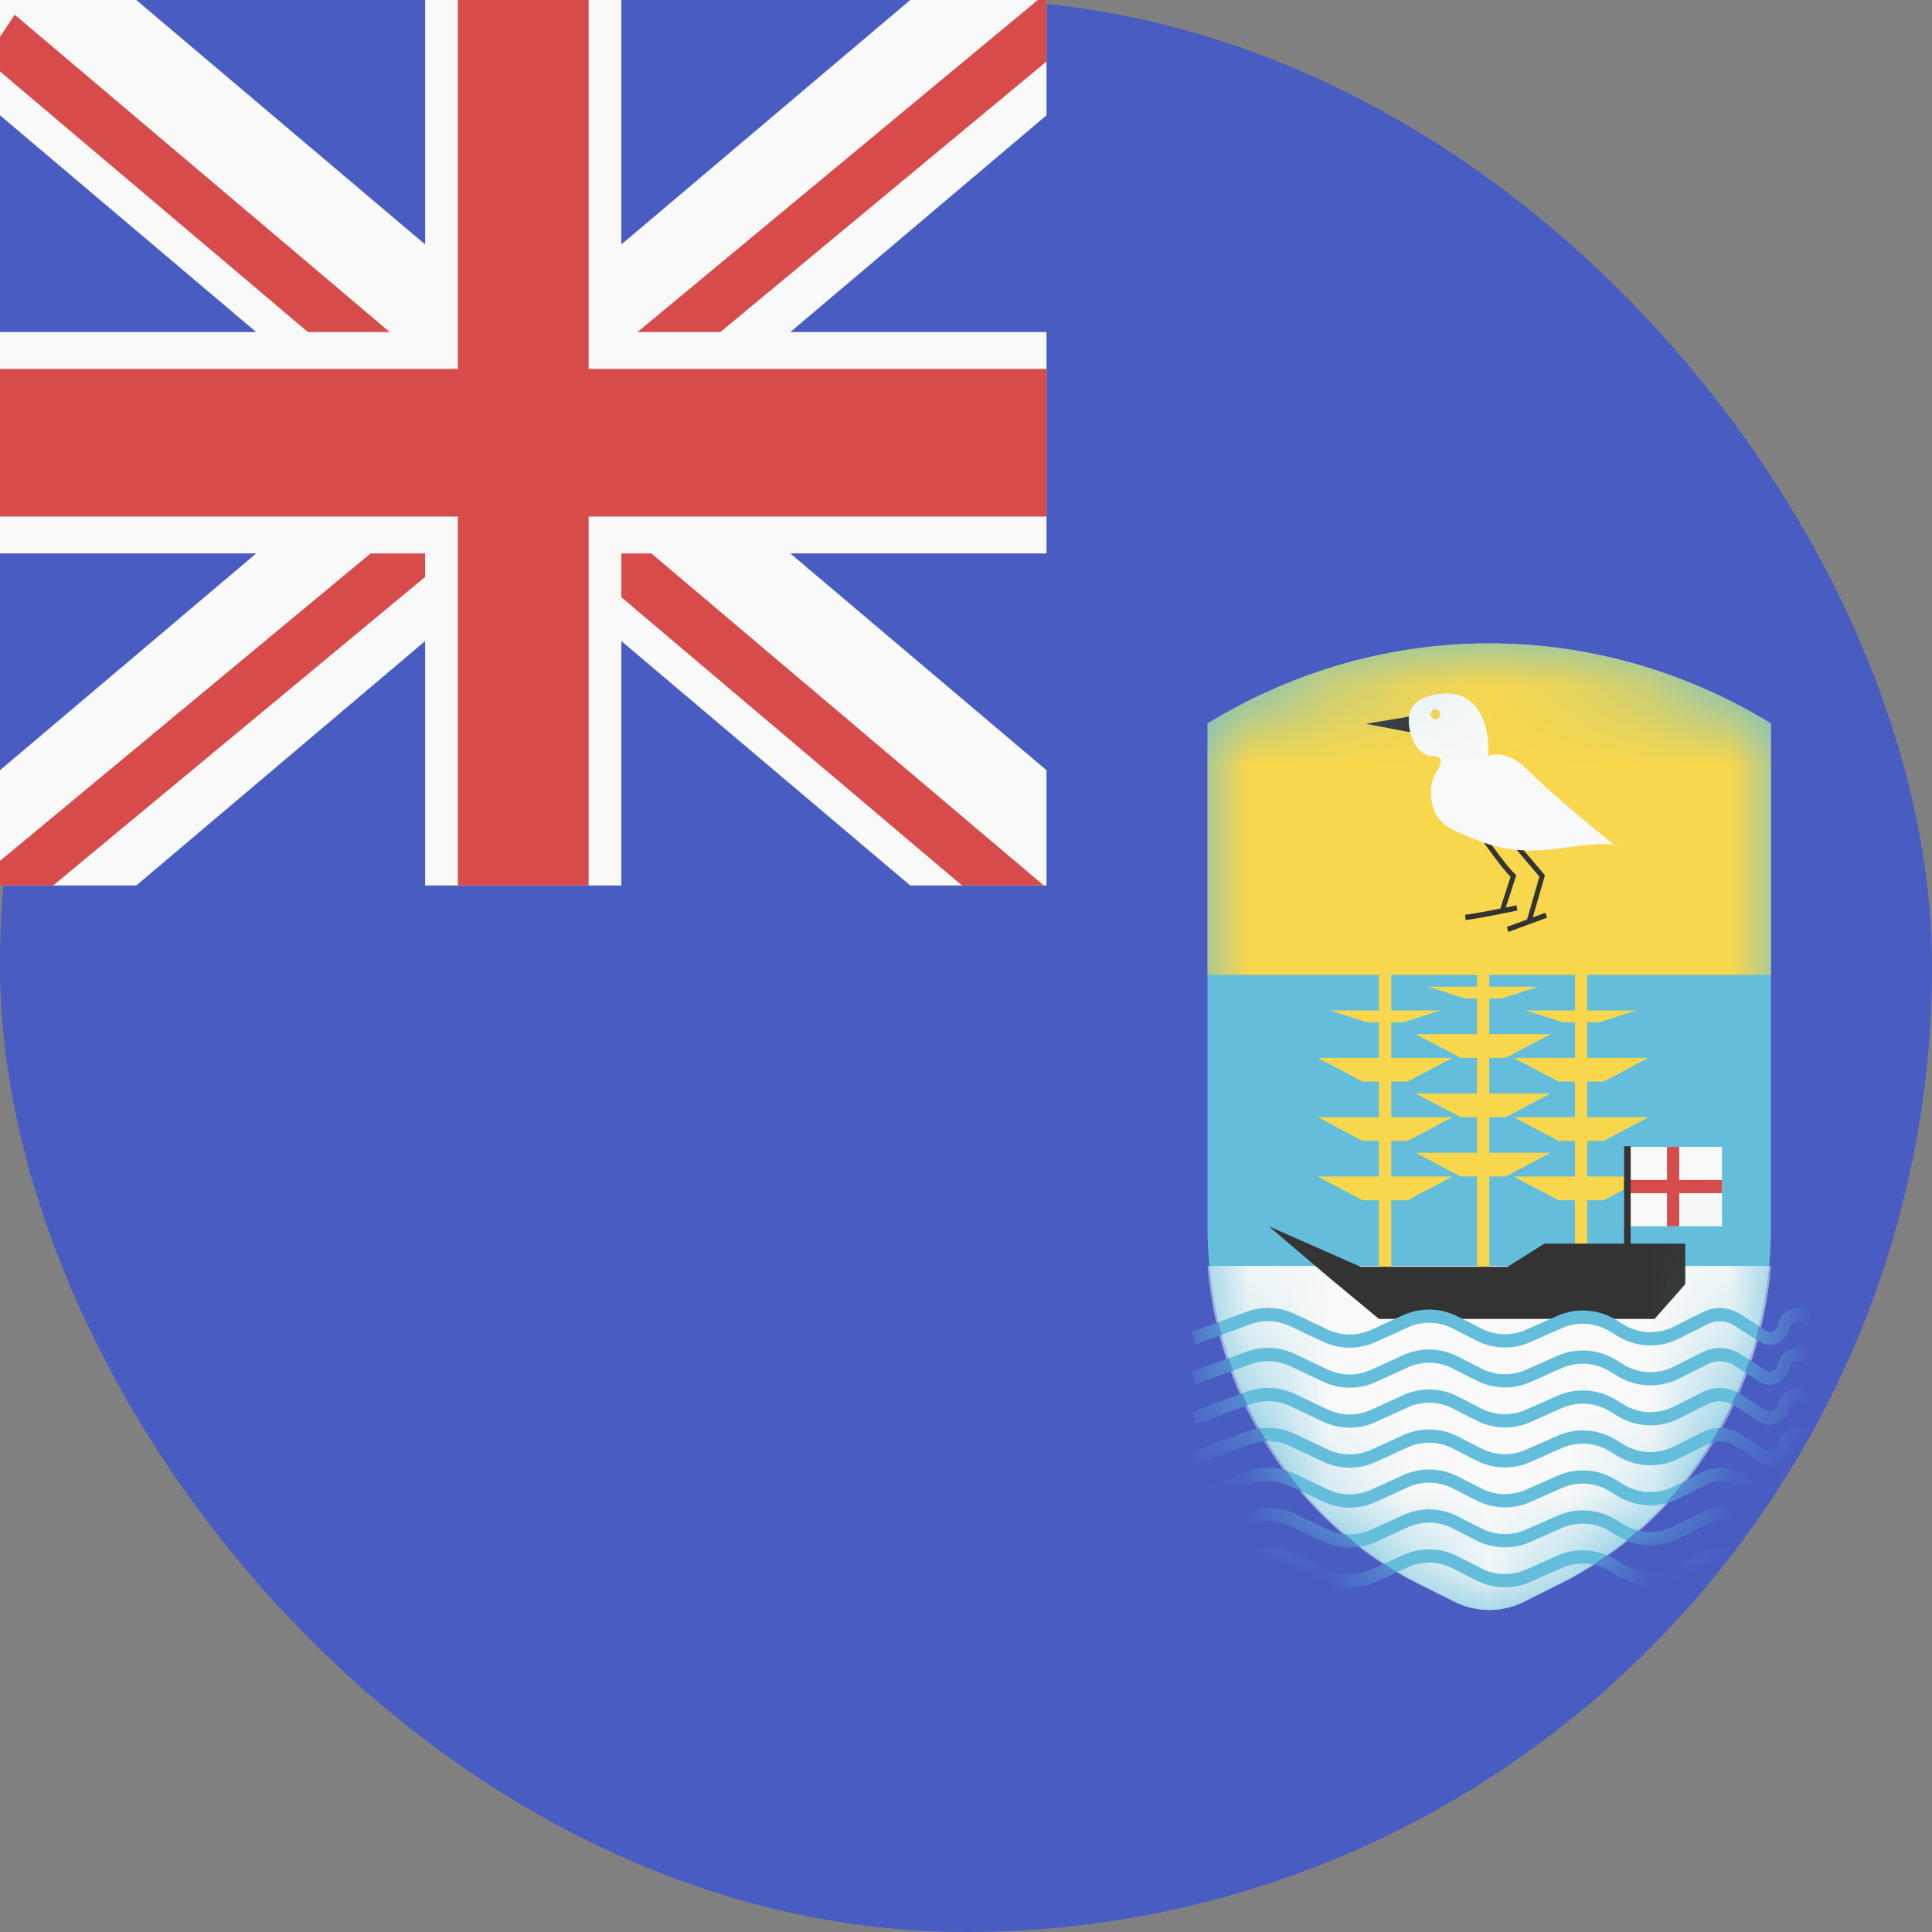<svg width="24" height="24" viewBox="0 0 24 24" fill="none" xmlns="http://www.w3.org/2000/svg">
<rect x="0" y="0" width="24" height="24" fill="#808080" stroke="none"/>
<rect width="24" height="24" rx="12" fill="#485CC2"/>
<g clip-path="url(#clip0_440_1045)">
<rect width="13" height="11" fill="#485CC2"/>
<path fill-rule="evenodd" clip-rule="evenodd" d="M13.609 0.917L0.609 11.917L-0.609 10.083L12.391 -0.917L13.609 0.917Z" fill="#F9F9F9"/>
<path fill-rule="evenodd" clip-rule="evenodd" d="M-0.609 0.917L12.391 11.917L13.609 10.083L0.609 -0.917L-0.609 0.917Z" fill="#F9F9F9"/>
<path fill-rule="evenodd" clip-rule="evenodd" d="M12.817 11.733L-0.183 0.733L0.183 0.183L13.183 11.183L12.817 11.733Z" fill="#D74B4B"/>
<path fill-rule="evenodd" clip-rule="evenodd" d="M-0.226 11.735L13.587 0.277L13.226 -0.277L-0.587 11.181L-0.226 11.735Z" fill="#D74B4B"/>
<path d="M7.719 1.20206e-07L7.719 11H5.281L5.281 0L7.719 1.20206e-07Z" fill="#F9F9F9"/>
<path d="M0 4.125H13V6.875H0V4.125Z" fill="#F9F9F9"/>
<path d="M0 4.583H13V6.417H0V4.583Z" fill="#D74B4B"/>
<path d="M7.312 8.01377e-08L7.312 11H5.688L5.688 0L7.312 8.01377e-08Z" fill="#D74B4B"/>
</g>
<path d="M15 8.986C17.172 7.66 19.828 7.66 22 8.986V15.228C22 17.125 20.987 18.852 19.399 19.66L18.938 19.894C18.661 20.035 18.339 20.035 18.062 19.894L17.601 19.66C16.013 18.852 15 17.125 15 15.228V8.986Z" fill="#64BEDB"/>
<mask id="mask0_440_1045" style="mask-type:alpha" maskUnits="userSpaceOnUse" x="15" y="7" width="7" height="13">
<path d="M15 8.986C17.172 7.66 19.828 7.66 22 8.986V15.228C22 17.125 20.987 18.852 19.399 19.66L18.938 19.894C18.661 20.035 18.339 20.035 18.062 19.894L17.601 19.66C16.013 18.852 15 17.125 15 15.228V8.986Z" fill="#64BEDB"/>
</mask>
<g mask="url(#mask0_440_1045)">
<path d="M22 15.726C21.857 17.424 20.876 18.93 19.404 19.664L18.941 19.895C18.662 20.035 18.338 20.035 18.059 19.895L17.596 19.664C16.124 18.93 15.143 17.424 15 15.726H22Z" fill="#F9F9F9"/>
<path d="M22 12.11H15V8.986C17.172 7.66 19.828 7.66 22 8.986V12.11Z" fill="#F8D74C"/>
<path d="M17.13 12.11H17.283V12.552H17.891L17.435 12.699H17.283V13.141H18.044L17.485 13.436H17.283V13.878H18.044L17.485 14.173H17.283V14.615H18.044L17.485 14.91H17.283V16.236H17.13V14.91H16.927L16.37 14.615H17.13V14.173H16.927L16.37 13.878H17.13V13.436H16.927L16.37 13.141H17.13V12.699H16.978L16.522 12.552H17.13V12.11Z" fill="#F8D74C"/>
<path d="M18.348 12.11H18.5V12.257H19.109L18.652 12.404H18.5V12.847H19.261L18.703 13.141H18.5V13.583H19.261L18.703 13.878H18.5V14.32H19.261L18.703 14.615H18.5V16.236H18.348V14.615H18.145L17.587 14.32H18.348V13.878H18.145L17.587 13.583H18.348V13.141H18.145L17.587 12.847H18.348V12.404H18.196L17.739 12.257H18.348V12.11Z" fill="#F8D74C"/>
<path d="M19.717 12.11H19.565V12.552H18.956L19.413 12.699H19.565V13.141H18.804L19.362 13.436H19.565V13.878H18.804L19.362 14.173H19.565V14.615H18.804L19.362 14.91H19.565V16.236H19.717V14.91H19.92L20.478 14.615H19.717V14.173H19.92L20.478 13.878H19.717V13.436H19.92L20.478 13.141H19.717V12.699H19.87L20.326 12.552H19.717V12.11Z" fill="#F8D74C"/>
<path d="M16.902 15.736L15.761 15.233L16.522 15.88L17.13 16.384H20.554L20.935 15.952V15.449H19.185L18.728 15.736H16.902Z" fill="#333333"/>
<path d="M20.174 14.247H21.391V15.233H20.174V14.247Z" fill="#F9F9F9"/>
<path d="M20.86 14.247H20.708V14.658H20.174V14.822H20.708V15.233H20.86V14.822H21.391V14.658H20.86V14.247Z" fill="#D74B4B"/>
<path d="M20.174 14.239H20.257V15.608H20.174V14.239Z" fill="#333333"/>
<path d="M22.359 16.418C22.304 16.397 22.244 16.433 22.232 16.495C22.196 16.675 22.007 16.764 21.86 16.67L21.548 16.469C21.447 16.403 21.321 16.396 21.214 16.45L20.856 16.629C20.611 16.752 20.325 16.74 20.09 16.595L20 16.54C19.818 16.428 19.597 16.413 19.402 16.499L19.013 16.671C18.795 16.768 18.55 16.761 18.337 16.652L18.046 16.503C17.87 16.413 17.666 16.408 17.486 16.491L17.093 16.67C16.881 16.767 16.642 16.766 16.431 16.666L16.027 16.474C15.87 16.4 15.694 16.392 15.532 16.451L14.854 16.7L14.805 16.544L15.483 16.296C15.681 16.223 15.897 16.233 16.088 16.324L16.492 16.515C16.664 16.597 16.86 16.598 17.034 16.519L17.427 16.339C17.646 16.239 17.895 16.244 18.111 16.355L18.402 16.503C18.576 16.592 18.777 16.598 18.955 16.519L19.345 16.347C19.583 16.241 19.852 16.26 20.076 16.397L20.165 16.452C20.358 16.57 20.591 16.581 20.792 16.48L21.15 16.301C21.303 16.224 21.481 16.234 21.626 16.328L21.938 16.529C21.995 16.565 22.069 16.531 22.083 16.46C22.115 16.302 22.267 16.21 22.409 16.263L23.162 16.544L23.113 16.7L22.359 16.418Z" fill="#64BEDB"/>
<path d="M22.359 16.915C22.304 16.894 22.244 16.93 22.232 16.992C22.196 17.172 22.007 17.261 21.86 17.166L21.548 16.965C21.447 16.9 21.321 16.893 21.214 16.947L20.856 17.126C20.611 17.249 20.325 17.236 20.09 17.092L20 17.037C19.818 16.924 19.597 16.909 19.402 16.995L19.013 17.168C18.795 17.264 18.55 17.257 18.337 17.148L18.046 17C17.87 16.909 17.666 16.905 17.486 16.987L17.093 17.167C16.881 17.264 16.642 17.262 16.431 17.162L16.027 16.971C15.87 16.897 15.694 16.889 15.532 16.948L14.854 17.197L14.805 17.041L15.483 16.792C15.681 16.72 15.897 16.73 16.088 16.821L16.492 17.012C16.664 17.094 16.86 17.095 17.034 17.015L17.427 16.836C17.646 16.735 17.895 16.741 18.111 16.851L18.402 17C18.576 17.089 18.777 17.095 18.955 17.016L19.345 16.843C19.583 16.738 19.852 16.757 20.076 16.894L20.165 16.949C20.358 17.067 20.591 17.077 20.792 16.977L21.15 16.797C21.303 16.721 21.481 16.731 21.626 16.824L21.938 17.025C21.995 17.062 22.069 17.027 22.083 16.957C22.115 16.799 22.267 16.706 22.409 16.759L23.162 17.041L23.113 17.196L22.359 16.915Z" fill="#64BEDB"/>
<path d="M22.232 17.488C22.244 17.427 22.304 17.39 22.359 17.411L23.113 17.693L23.162 17.538L22.409 17.256C22.267 17.203 22.115 17.296 22.083 17.454C22.069 17.524 21.995 17.559 21.938 17.522L21.626 17.321C21.481 17.227 21.303 17.217 21.15 17.294L20.792 17.473C20.591 17.574 20.358 17.564 20.165 17.445L20.076 17.39C19.852 17.253 19.583 17.235 19.345 17.34L18.955 17.512C18.777 17.591 18.576 17.586 18.402 17.497L18.111 17.348C17.895 17.237 17.646 17.232 17.427 17.332L17.034 17.512C16.86 17.592 16.664 17.59 16.492 17.509L16.088 17.317C15.897 17.227 15.681 17.216 15.483 17.289L14.805 17.537L14.854 17.693L15.532 17.445C15.694 17.385 15.87 17.393 16.027 17.468L16.431 17.659C16.642 17.759 16.881 17.761 17.093 17.663L17.486 17.484C17.666 17.401 17.87 17.406 18.046 17.496L18.337 17.645C18.55 17.754 18.795 17.761 19.013 17.665L19.402 17.492C19.597 17.406 19.818 17.421 20 17.533L20.09 17.588C20.325 17.733 20.611 17.745 20.856 17.623L21.214 17.443C21.321 17.389 21.447 17.396 21.548 17.462L21.86 17.663C22.007 17.757 22.196 17.669 22.232 17.488Z" fill="#64BEDB"/>
<path d="M22.359 17.908C22.304 17.887 22.244 17.923 22.232 17.985C22.196 18.165 22.007 18.254 21.86 18.16L21.548 17.959C21.447 17.893 21.321 17.886 21.214 17.94L20.856 18.119C20.611 18.242 20.325 18.229 20.09 18.085L20 18.03C19.818 17.918 19.597 17.902 19.402 17.989L19.013 18.161C18.795 18.258 18.55 18.25 18.337 18.142L18.046 17.993C17.87 17.903 17.666 17.898 17.486 17.98L17.093 18.16C16.881 18.257 16.642 18.256 16.431 18.156L16.027 17.964C15.87 17.89 15.694 17.882 15.532 17.941L14.854 18.19L14.805 18.034L15.483 17.786C15.681 17.713 15.897 17.723 16.088 17.814L16.492 18.005C16.664 18.087 16.86 18.088 17.034 18.009L17.427 17.829C17.646 17.728 17.895 17.734 18.111 17.844L18.402 17.993C18.576 18.082 18.777 18.088 18.955 18.009L19.345 17.837C19.583 17.731 19.852 17.75 20.076 17.887L20.165 17.942C20.358 18.06 20.591 18.071 20.792 17.97L21.15 17.791C21.303 17.714 21.481 17.724 21.626 17.817L21.938 18.018C21.995 18.055 22.069 18.021 22.083 17.95C22.115 17.792 22.267 17.7 22.409 17.752L23.162 18.034L23.113 18.189L22.359 17.908Z" fill="#64BEDB"/>
<path d="M22.232 18.482C22.244 18.42 22.304 18.384 22.359 18.404L23.113 18.686L23.162 18.531L22.409 18.249C22.267 18.196 22.115 18.289 22.083 18.447C22.069 18.517 21.995 18.552 21.938 18.515L21.626 18.314C21.481 18.221 21.303 18.211 21.15 18.287L20.792 18.467C20.591 18.567 20.358 18.557 20.165 18.439L20.076 18.384C19.852 18.246 19.583 18.228 19.345 18.333L18.955 18.506C18.777 18.584 18.576 18.579 18.402 18.49L18.111 18.341C17.895 18.231 17.646 18.225 17.427 18.326L17.034 18.505C16.86 18.585 16.664 18.583 16.492 18.502L16.088 18.31C15.897 18.22 15.681 18.21 15.483 18.282L14.805 18.531L14.854 18.686L15.532 18.438C15.694 18.378 15.87 18.387 16.027 18.461L16.431 18.652C16.642 18.752 16.881 18.754 17.093 18.657L17.486 18.477C17.666 18.395 17.87 18.399 18.046 18.489L18.337 18.638C18.55 18.747 18.795 18.754 19.013 18.658L19.402 18.485C19.597 18.399 19.818 18.414 20 18.527L20.09 18.582C20.325 18.726 20.611 18.739 20.856 18.616L21.214 18.436C21.321 18.383 21.447 18.39 21.548 18.455L21.86 18.656C22.007 18.751 22.196 18.662 22.232 18.482Z" fill="#64BEDB"/>
<path d="M22.359 18.901C22.304 18.88 22.244 18.916 22.232 18.978C22.196 19.158 22.007 19.247 21.86 19.153L21.548 18.952C21.447 18.886 21.321 18.879 21.214 18.933L20.856 19.112C20.611 19.235 20.325 19.223 20.09 19.078L20 19.023C19.818 18.911 19.597 18.896 19.402 18.982L19.013 19.154C18.795 19.251 18.55 19.244 18.337 19.135L18.046 18.986C17.87 18.896 17.666 18.891 17.486 18.974L17.093 19.153C16.881 19.25 16.642 19.249 16.431 19.149L16.027 18.957C15.87 18.883 15.694 18.875 15.532 18.934L14.854 19.183L14.805 19.027L15.483 18.779C15.681 18.706 15.897 18.716 16.088 18.807L16.492 18.998C16.664 19.08 16.86 19.081 17.034 19.002L17.427 18.822C17.646 18.722 17.895 18.727 18.111 18.838L18.402 18.986C18.576 19.075 18.777 19.081 18.955 19.002L19.345 18.83C19.583 18.724 19.852 18.743 20.076 18.88L20.165 18.935C20.358 19.053 20.591 19.064 20.792 18.963L21.15 18.784C21.303 18.707 21.481 18.717 21.626 18.811L21.938 19.012C21.995 19.049 22.069 19.014 22.083 18.944C22.115 18.785 22.267 18.693 22.409 18.746L23.162 19.027L23.113 19.183L22.359 18.901Z" fill="#64BEDB"/>
<path d="M22.232 19.475C22.244 19.413 22.304 19.377 22.359 19.398L23.113 19.679L23.162 19.524L22.409 19.242C22.267 19.189 22.115 19.282 22.083 19.44C22.069 19.51 21.995 19.545 21.938 19.508L21.626 19.307C21.481 19.214 21.303 19.204 21.15 19.28L20.792 19.46C20.591 19.56 20.358 19.55 20.165 19.432L20.076 19.377C19.852 19.24 19.583 19.221 19.345 19.326L18.955 19.499C18.777 19.578 18.576 19.572 18.402 19.483L18.111 19.334C17.895 19.224 17.646 19.218 17.427 19.319L17.034 19.499C16.86 19.578 16.664 19.577 16.492 19.495L16.088 19.304C15.897 19.213 15.681 19.203 15.483 19.275L14.805 19.524L14.854 19.68L15.532 19.431C15.694 19.372 15.87 19.38 16.027 19.454L16.431 19.645C16.642 19.745 16.881 19.747 17.093 19.65L17.486 19.47C17.666 19.388 17.87 19.392 18.046 19.483L18.337 19.632C18.55 19.74 18.795 19.747 19.013 19.651L19.402 19.479C19.597 19.392 19.818 19.407 20 19.52L20.09 19.575C20.325 19.719 20.611 19.732 20.856 19.609L21.214 19.43C21.321 19.376 21.447 19.383 21.548 19.448L21.86 19.649C22.007 19.744 22.196 19.655 22.232 19.475Z" fill="#64BEDB"/>
<path fill-rule="evenodd" clip-rule="evenodd" d="M18.381 10.395C18.345 10.345 18.321 10.311 18.312 10.3L18.357 10.256C18.368 10.269 18.395 10.306 18.429 10.354C18.433 10.36 18.437 10.366 18.442 10.372C18.474 10.418 18.513 10.473 18.555 10.53C18.649 10.66 18.754 10.796 18.82 10.857L18.836 10.871L18.706 11.273C18.756 11.263 18.802 11.254 18.838 11.246L18.85 11.31C18.681 11.346 18.313 11.42 18.206 11.429L18.201 11.363C18.272 11.357 18.467 11.321 18.637 11.287L18.765 10.892C18.694 10.821 18.594 10.69 18.507 10.57C18.465 10.513 18.426 10.458 18.393 10.412C18.389 10.406 18.385 10.4 18.381 10.395ZM19.123 10.89L18.705 10.397L18.75 10.352L19.192 10.873L19.041 11.396L19.198 11.338L19.218 11.4L18.737 11.577L18.718 11.515L18.97 11.422L19.123 10.89Z" fill="#333333"/>
<path d="M17.656 8.877L16.966 8.991L17.656 9.123V8.877Z" fill="#333333"/>
<path fill-rule="evenodd" clip-rule="evenodd" d="M17.607 9.29C17.65 9.345 17.71 9.393 17.803 9.393C17.96 9.393 17.886 9.52 17.835 9.608C17.821 9.632 17.809 9.653 17.803 9.668C17.753 9.822 17.736 10.168 18.069 10.318C18.485 10.505 18.786 10.63 19.446 10.53C19.819 10.473 19.99 10.48 20.057 10.501C20.07 10.511 20.082 10.521 20.093 10.53C20.095 10.52 20.085 10.509 20.057 10.501C19.773 10.272 19.216 9.81 18.994 9.58C18.763 9.34 18.559 9.355 18.485 9.393C18.509 9.114 18.425 8.568 17.907 8.618C17.518 8.656 17.484 8.857 17.505 9.022C17.517 9.118 17.55 9.214 17.607 9.29ZM17.831 8.936C17.864 8.936 17.891 8.907 17.891 8.872C17.891 8.837 17.864 8.808 17.831 8.808C17.799 8.808 17.772 8.837 17.772 8.872C17.772 8.907 17.799 8.936 17.831 8.936Z" fill="#F9F9F9"/>
</g>
<defs>
<clipPath id="clip0_440_1045">
<rect width="13" height="11" fill="white"/>
</clipPath>
</defs>
</svg>
